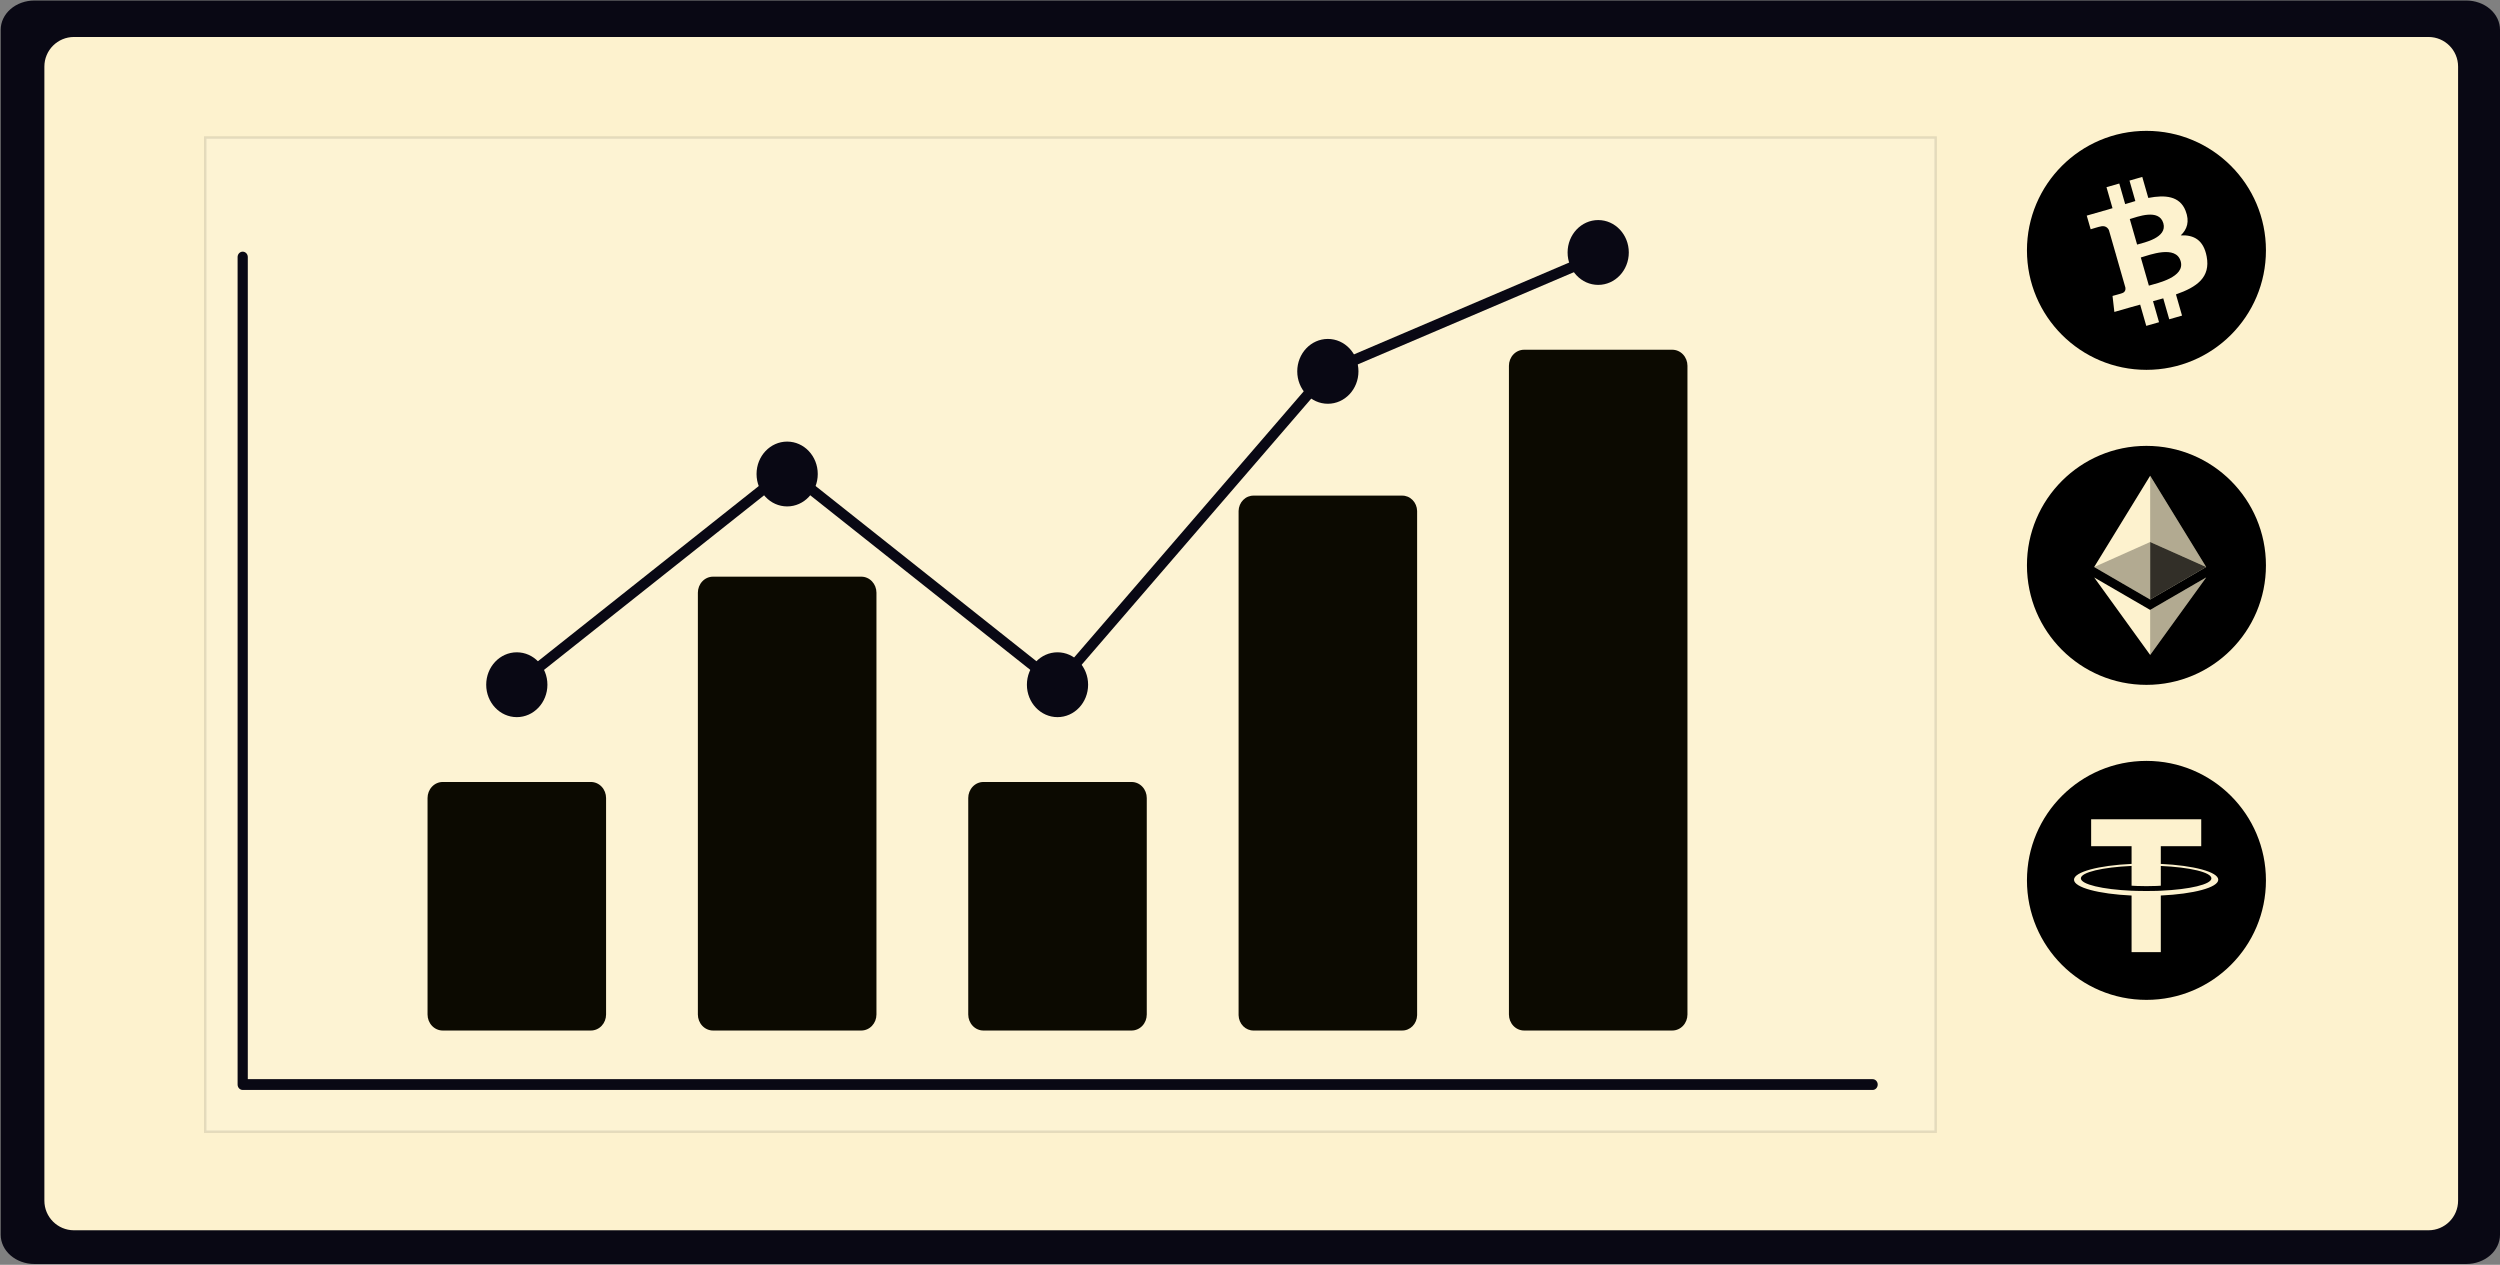 <svg width="1014" height="513" viewBox="0 0 1014 513" fill="none" xmlns="http://www.w3.org/2000/svg">
<rect x="0" y="0" width="1014" height="513" fill="#808080" stroke="none"/>
<path d="M1000.33 512.676H13.947C10.322 512.673 6.847 511.421 4.284 509.196C1.721 506.971 0.279 503.954 0.275 500.807L0.275 12.079C0.279 8.932 1.72 5.915 4.284 3.689C6.847 1.464 10.322 0.212 13.947 0.209H1000.33C1003.95 0.212 1007.43 1.464 1009.99 3.689C1012.55 5.914 1014 8.931 1014 12.078V500.807C1014 503.954 1012.55 506.97 1009.99 509.196C1007.43 511.421 1003.95 512.672 1000.33 512.676Z" fill="#090814"/>
<path d="M985 15H30C23.373 15 18 20.373 18 27V487C18 493.627 23.373 499 30 499H985C991.627 499 997 493.627 997 487V27C997 20.373 991.627 15 985 15Z" fill="#FDF2CE"/>
<path opacity="0.1" d="M785.096 55.782V459.02H83.24V55.782H785.096Z" fill="white" stroke="black"/>
<path d="M759.529 442.087H98.437C97.889 442.087 97.363 441.856 96.975 441.445C96.587 441.034 96.369 440.477 96.369 439.896V104.264C96.369 103.683 96.587 103.126 96.975 102.715C97.364 102.304 97.89 102.073 98.439 102.073C98.987 102.073 99.514 102.304 99.902 102.715C100.29 103.126 100.508 103.683 100.508 104.264V437.706H759.529C760.078 437.706 760.604 437.937 760.993 438.348C761.381 438.759 761.599 439.316 761.599 439.897C761.599 440.479 761.381 441.036 760.993 441.447C760.604 441.858 760.078 442.089 759.529 442.089V442.087Z" fill="#090814"/>
<path d="M239.683 417.981H179.554C177.926 417.979 176.365 417.293 175.214 416.074C174.063 414.855 173.415 413.201 173.413 411.477V323.678C173.415 321.953 174.063 320.3 175.214 319.081C176.365 317.861 177.926 317.175 179.554 317.173H239.683C241.312 317.175 242.872 317.861 244.024 319.081C245.175 320.3 245.822 321.953 245.824 323.678V411.477C245.822 413.201 245.175 414.855 244.024 416.074C242.872 417.293 241.312 417.979 239.683 417.981Z" fill="#0C0A01"/>
<path d="M349.348 417.981H289.198C287.57 417.98 286.009 417.294 284.858 416.074C283.707 414.855 283.059 413.201 283.057 411.477V240.401C283.059 238.676 283.707 237.023 284.858 235.804C286.009 234.584 287.57 233.898 289.198 233.896H349.348C350.976 233.898 352.537 234.584 353.688 235.804C354.84 237.023 355.487 238.676 355.489 240.401V411.477C355.487 413.201 354.84 414.855 353.688 416.074C352.537 417.294 350.976 417.98 349.348 417.981Z" fill="#0C0A01"/>
<path d="M458.989 417.981H398.86C397.232 417.979 395.671 417.293 394.52 416.074C393.369 414.855 392.721 413.201 392.719 411.477V323.678C392.721 321.953 393.369 320.3 394.52 319.081C395.671 317.861 397.232 317.175 398.86 317.173H458.989C460.617 317.175 462.178 317.861 463.329 319.081C464.481 320.3 465.128 321.953 465.13 323.678V411.477C465.128 413.201 464.481 414.855 463.329 416.074C462.178 417.293 460.617 417.979 458.989 417.981Z" fill="#0C0A01"/>
<path d="M568.642 417.982H508.512C506.921 418.017 505.382 417.384 504.231 416.22C503.08 415.056 502.411 413.456 502.372 411.771V207.233C502.411 205.548 503.08 203.948 504.231 202.784C505.382 201.62 506.921 200.987 508.512 201.022H568.642C570.233 200.987 571.772 201.62 572.923 202.784C574.074 203.948 574.743 205.548 574.782 207.233V411.768C574.743 413.453 574.074 415.053 572.923 416.217C571.772 417.381 570.233 418.015 568.642 417.979V417.982Z" fill="#0C0A01"/>
<path d="M678.292 417.979H618.163C616.535 417.977 614.974 417.291 613.822 416.072C612.671 414.853 612.024 413.199 612.022 411.475V148.36C612.024 146.636 612.671 144.982 613.822 143.763C614.974 142.543 616.535 141.857 618.163 141.855H678.292C679.92 141.857 681.481 142.543 682.632 143.763C683.783 144.982 684.431 146.636 684.433 148.36V411.477C684.43 413.201 683.782 414.854 682.631 416.073C681.48 417.292 679.919 417.977 678.292 417.979Z" fill="#0C0A01"/>
<path d="M209.617 290.871C216.473 290.871 222.03 284.984 222.03 277.723C222.03 270.462 216.473 264.575 209.617 264.575C202.762 264.575 197.205 270.462 197.205 277.723C197.205 284.984 202.762 290.871 209.617 290.871Z" fill="#090814"/>
<path d="M319.27 205.406C326.125 205.406 331.682 199.519 331.682 192.258C331.682 184.997 326.125 179.11 319.27 179.11C312.415 179.11 306.857 184.997 306.857 192.258C306.857 199.519 312.415 205.406 319.27 205.406Z" fill="#090814"/>
<path d="M428.923 290.871C435.778 290.871 441.335 284.984 441.335 277.723C441.335 270.462 435.778 264.575 428.923 264.575C422.068 264.575 416.511 270.462 416.511 277.723C416.511 284.984 422.068 290.871 428.923 290.871Z" fill="#090814"/>
<path d="M538.576 163.767C545.431 163.767 550.989 157.88 550.989 150.619C550.989 143.358 545.431 137.471 538.576 137.471C531.721 137.471 526.164 143.358 526.164 150.619C526.164 157.88 531.721 163.767 538.576 163.767Z" fill="#090814"/>
<path d="M648.229 115.552C655.084 115.552 660.641 109.666 660.641 102.405C660.641 95.143 655.084 89.257 648.229 89.257C641.374 89.257 635.817 95.143 635.817 102.405C635.817 109.666 641.374 115.552 648.229 115.552Z" fill="#090814"/>
<path d="M429.187 280.671L319.275 193.468L210.865 279.479L208.385 275.972L319.278 187.988L428.667 274.777L537.373 148.772L537.807 148.584L647.46 101.787L649.008 105.852L539.791 152.464L429.187 280.671Z" fill="#090814"/>
<path fill-rule="evenodd" clip-rule="evenodd" d="M870.598 150.011C843.829 150.011 822.131 128.313 822.131 101.544C822.131 74.775 843.829 53.076 870.598 53.076C897.367 53.076 919.066 74.775 919.066 101.544C919.066 128.313 897.367 150.011 870.598 150.011ZM886.459 85.462C884.106 79.488 878.214 78.949 871.35 80.282L868.905 71.76L863.719 73.248L866.097 81.548C864.734 81.936 863.35 82.363 861.971 82.79L859.578 74.435L854.392 75.92L856.834 84.441C855.716 84.786 854.622 85.122 853.544 85.431L853.538 85.407L846.383 87.455L847.973 92.995C847.973 92.995 851.781 91.823 851.739 91.914C853.838 91.308 854.874 92.335 855.374 93.328L858.161 103.037C858.303 102.998 858.494 102.946 858.718 102.916L858.17 103.073L862.068 116.674C862.165 117.362 862.077 118.528 860.611 118.952C860.693 118.992 856.84 120.031 856.84 120.031L857.585 126.522L864.337 124.584C865.591 124.226 866.833 123.893 868.051 123.554L870.523 132.172L875.703 130.688L873.261 122.16C874.65 121.792 876.034 121.408 877.414 121.009L879.847 129.5L885.033 128.013L882.57 119.41C891.145 116.408 896.619 112.461 895.029 104.052C893.751 97.285 889.804 95.231 884.512 95.461C887.08 93.068 888.189 89.83 886.459 85.462ZM884.487 105.969C886.335 112.412 875.097 114.842 871.583 115.854L868.311 104.433C871.825 103.425 882.561 99.251 884.487 105.969ZM877.454 90.551C879.132 96.412 869.738 98.366 866.812 99.205L863.843 88.848C866.77 88.009 875.7 84.441 877.454 90.551Z" fill="black"/>
<path fill-rule="evenodd" clip-rule="evenodd" d="M870.598 277.781C843.829 277.781 822.131 256.083 822.131 229.314C822.131 202.545 843.829 180.847 870.598 180.847C897.367 180.847 919.066 202.545 919.066 229.314C919.066 256.083 897.367 277.781 870.598 277.781ZM894.814 229.977L872.107 192.963L849.394 229.98L872.107 243.166L894.814 229.977ZM894.832 234.209L872.107 247.389L849.394 234.212L872.107 265.649L894.832 234.209Z" fill="black"/>
<path d="M872.107 192.964V219.833L894.817 229.98L872.107 192.964ZM872.107 247.392V265.649L894.832 234.209L872.107 247.392Z" fill="black" fill-opacity="0.298"/>
<path d="M872.107 243.166L894.817 229.98L872.107 219.838V243.166Z" fill="black" fill-opacity="0.801"/>
<path d="M849.394 229.98L872.107 243.166V219.838L849.394 229.98Z" fill="black" fill-opacity="0.298"/>
<path fill-rule="evenodd" clip-rule="evenodd" d="M870.598 405.551C843.829 405.551 822.131 383.853 822.131 357.084C822.131 330.315 843.829 308.617 870.598 308.617C897.367 308.617 919.066 330.315 919.066 357.084C919.066 383.853 897.367 405.551 870.598 405.551ZM876.421 350.399V343.231H892.821V332.302H848.167V343.231H864.567V350.396C851.239 351.007 841.215 353.649 841.215 356.811C841.215 359.974 851.239 362.612 864.567 363.227V386.195H876.421V363.221C889.728 362.609 899.727 359.971 899.727 356.811C899.727 353.652 889.728 351.014 876.421 350.399ZM876.421 361.273V361.267C876.087 361.292 874.37 361.395 870.538 361.395C867.478 361.395 865.325 361.304 864.567 361.267V361.276C852.79 360.758 843.999 358.708 843.999 356.254C843.999 353.803 852.79 351.753 864.567 351.226V359.235C865.337 359.289 867.542 359.42 870.589 359.42C874.246 359.42 876.078 359.268 876.421 359.238V351.232C888.174 351.756 896.943 353.806 896.943 356.254C896.943 358.708 888.174 360.752 876.421 361.273Z" fill="black"/>
</svg>
